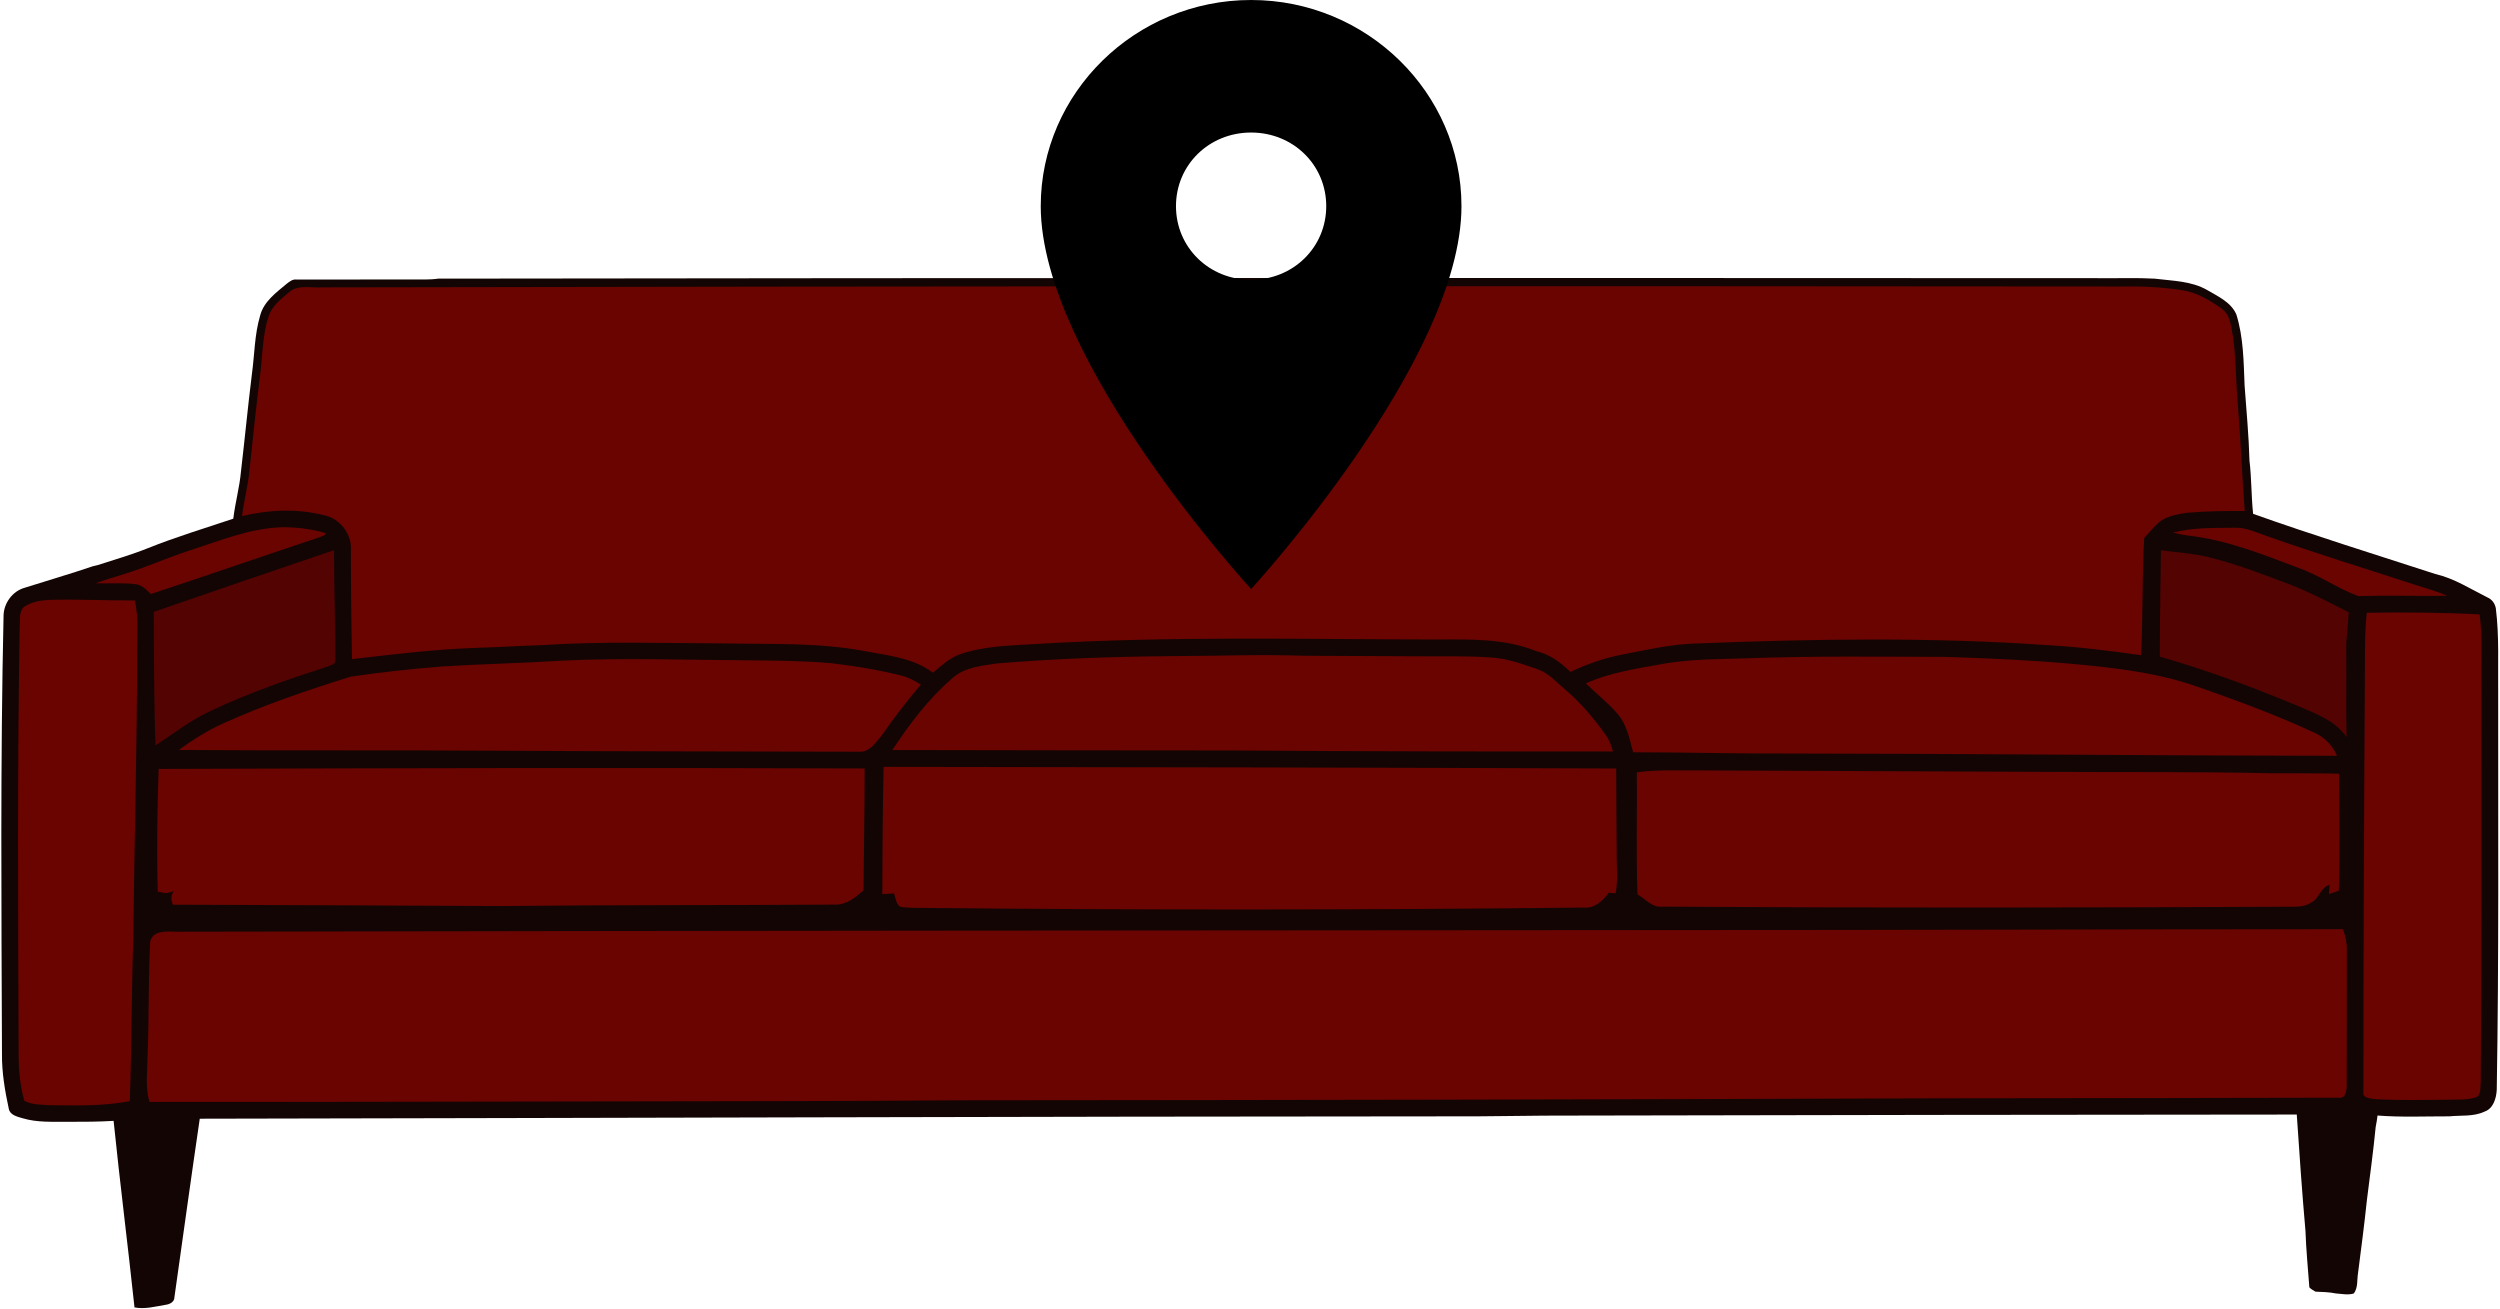 <?xml version="1.0" encoding="UTF-8" standalone="no"?>
<svg width="1129px" height="591px" viewBox="0 0 1129 591" version="1.1" xmlns="http://www.w3.org/2000/svg" xmlns:xlink="http://www.w3.org/1999/xlink" xmlns:sketch="http://www.bohemiancoding.com/sketch/ns">
    <!-- Generator: Sketch 3.3 (11970) - http://www.bohemiancoding.com/sketch -->
    <title>couchIcon</title>
    <desc>Created with Sketch.</desc>
    <defs></defs>
    <g id="Page-1" stroke="none" stroke-width="1" fill="none" fill-rule="evenodd" sketch:type="MSPage">
        <g id="couchIcon" sketch:type="MSLayerGroup">
            <path d="M129.41,128.2 C130.74,127.21 132.12,125.97 133.92,126.25 C151.18,126.24 168.44,126.23 185.7,126.2 C189.78,126.17 193.88,126.41 197.93,125.83 C448.27,125.47 698.61,125.51 948.95,125.62 C956.98,125.71 965.01,125.39 973.03,125.84 C981.06,126.86 989.61,126.83 996.83,131.02 C1001.72,133.89 1007.6,136.52 1009.96,142.06 C1013.17,152.41 1013.22,163.37 1013.66,174.1 C1014.48,185.42 1015.56,196.73 1015.87,208.09 C1016.83,216.04 1016.65,224.08 1017.51,232.05 C1044.74,241.76 1072.36,250.28 1099.83,259.23 C1108.3,261.18 1115.62,265.95 1123.3,269.78 C1125.34,270.63 1126.72,272.51 1127.11,274.68 C1128.7,287.39 1128.02,300.21 1128.18,312.99 C1128.14,372.73 1128.53,432.47 1127.53,492.2 C1127.32,495.97 1125.99,500.64 1122.03,502 C1117.05,504.36 1111.42,503.6 1106.1,504.14 C1095.3,504.11 1084.46,504.62 1073.69,503.77 C1073.47,505.49 1073.23,507.22 1072.86,508.93 C1071.78,519.94 1070.28,530.92 1068.9,541.89 C1067.75,552.92 1066.3,563.92 1064.89,574.91 C1064.37,577.97 1064.95,581.49 1062.99,584.13 C1060.38,584.95 1057.61,584.3 1054.96,584.13 C1051.9,583.5 1048.76,583.45 1045.66,583.31 C1044.69,582.7 1043.64,582.21 1042.9,581.36 C1042.27,572.87 1041.45,564.4 1041.15,555.9 C1039.6,538.41 1038.4,520.86 1037.22,503.33 C929.14,503.41 821.05,503.53 712.96,503.79 C691.95,503.69 670.95,504.32 649.94,504.15 C463.37,504.21 276.79,504.88 90.21,505.21 C86.26,532.09 82.57,559.01 78.76,585.9 C78.77,587.91 76.71,588.99 74.95,589.22 C70.27,589.98 65.51,591.35 60.74,590.43 C57.75,562.33 54.17,534.29 51.3,506.18 C44.54,506.6 37.77,506.62 31,506.61 C24.01,506.52 16.88,507.04 10.1,504.97 C7.73,504.26 4.46,503.55 3.96,500.68 C2.22,492.57 0.81,484.32 0.89,476 C0.65,409.97 0.13,343.92 1.61,277.89 C1.76,272.39 5.58,267.08 10.92,265.5 C21.21,262.23 31.6,259.23 41.83,255.75 C42.4,255.61 43.53,255.34 44.1,255.2 C51.7,252.73 59.41,250.53 66.83,247.54 C79.45,242.48 92.47,238.56 105.35,234.24 C106.21,227.03 108.2,220 108.84,212.76 C110.55,198.17 111.95,183.56 113.75,168.99 C114.98,160.13 114.92,151.04 117.51,142.41 C119.16,136.16 124.69,132.15 129.41,128.2 L129.41,128.2 Z" id="Shape" fill="#130504" sketch:type="MSShapeGroup"></path>
            <path d="M145.95,129.78 C416.66,129.24 687.36,129.09 958.07,129.39 C967.12,129.19 976.2,129.65 985.17,131 C991.97,131.94 998.02,135.59 1003.49,139.54 C1006.16,141.38 1007.01,144.65 1007.65,147.64 C1009.97,159.27 1009.55,171.2 1010.63,182.97 C1011.93,198.89 1012.53,214.85 1013.7,230.78 C1004.91,230.74 996.1,230.8 987.34,231.61 C983.46,232.15 979.46,232.95 976.09,235.05 C973.1,237.27 970.84,240.28 968.31,242.96 C967.31,260.58 967.83,278.25 966.88,295.87 C952.97,293.94 939.03,292.14 924.99,291.37 C872.08,287.66 818.95,288.5 765.98,290.6 C754.83,290.88 743.93,293.42 733.02,295.52 C724.77,297.09 716.78,299.83 709.2,303.43 C704.84,299.2 699.89,295.47 693.85,294.08 C679.63,288.29 664.04,288.73 648.98,288.8 C588.64,288.72 528.23,287.18 467.97,290.82 C456.15,291.58 444.03,291.62 432.77,295.76 C428.36,297.48 424.94,300.88 421.3,303.78 C412.52,297.11 401.24,296.08 390.78,294.08 C370.1,290.14 348.95,290.97 328.01,290.58 C300.01,290.48 271.97,289.5 244.01,291.38 C234.65,291.64 225.31,292.28 215.96,292.54 C196.87,293.13 177.9,295.48 158.95,297.66 C158.67,281.1 158.46,264.55 158.46,247.99 C158.82,240.91 153.2,233.87 146.19,232.65 C134.07,229.56 121.4,230.2 109.3,233.05 C110.19,226.02 112.07,219.15 112.71,212.08 C114.17,198 115.66,183.93 117.41,169.89 C118.55,160.95 118.5,151.77 121.21,143.1 C122.63,138.41 126.64,135.24 130.25,132.22 C134.49,128.21 140.73,130.21 145.95,129.78 L145.95,129.78 Z" id="Shape" fill="#690401" sketch:type="MSShapeGroup"></path>
            <path d="M85.61,248.61 C99.47,244.14 113.27,238.36 128.05,238.09 C134.42,238.13 140.84,238.92 146.96,240.73 C146.97,242 145.44,242.02 144.59,242.51 C119.08,251.01 93.68,259.84 68.13,268.25 C66.09,266.29 63.96,264.01 60.95,263.78 C55.02,263.12 49.02,263.61 43.06,263.4 C47.65,261.79 52.31,260.43 56.94,258.96 C66.65,255.93 75.93,251.72 85.61,248.61 L85.61,248.61 Z" id="Shape" fill="#690401" sketch:type="MSShapeGroup"></path>
            <path d="M981.29,240.55 C990.31,238.16 999.73,238.44 1008.98,238.33 C1014.26,238.09 1019.06,240.52 1023.93,242.16 C1045.79,249.9 1067.98,256.68 1090.02,263.89 C1095.07,265.54 1100.23,266.88 1105.1,269.07 C1091.72,269.21 1078.33,268.84 1064.96,269.18 C1055.75,265.8 1047.61,259.9 1038.33,256.58 C1021.98,250.43 1005.51,243.75 988,241.85 C985.74,241.52 983.5,241.05 981.29,240.55 L981.29,240.55 Z" id="Shape" fill="#690401" sketch:type="MSShapeGroup"></path>
            <path d="M975.88,248.46 C983.16,249.54 990.57,249.88 997.73,251.7 C1009.48,254.59 1020.79,258.94 1032.1,263.18 C1041.95,266.86 1051.28,271.72 1060.64,276.47 C1060.55,282.33 1059.37,288.13 1059.57,294 C1059.72,306.96 1059.4,319.92 1059.71,332.87 C1054.59,325.38 1045.79,322.3 1037.84,318.86 C1017.42,310.34 996.64,302.61 975.36,296.54 C975.34,280.51 975.71,264.48 975.88,248.46 L975.88,248.46 Z" id="Shape" fill="#530301" sketch:type="MSShapeGroup"></path>
            <path d="M69.46,276.31 C96.54,266.91 123.69,257.7 150.83,248.46 C150.86,264.99 151.45,281.53 151.43,298.06 C151.76,300.01 149.37,300.32 148.1,300.95 C130.13,306.73 112.26,312.96 95.17,321.02 C86.22,325.15 78.43,331.25 70.24,336.63 C69.49,316.53 69.54,296.42 69.46,276.31 L69.46,276.31 Z" id="Shape" fill="#530301" sketch:type="MSShapeGroup"></path>
            <path d="M10.95,274.01 C14.46,271.62 18.84,271.03 23,270.89 C35.61,270.58 48.22,271.22 60.83,271.16 C62.71,278.62 61.89,286.33 61.93,293.92 C61.93,337.29 60.62,380.64 60.2,424.01 C59.35,448.43 59.49,472.87 58.61,497.3 C46.55,499.58 34.22,499.26 22.01,499.09 C18.31,498.84 14.37,498.9 11,497.14 C9.06,490.28 8.39,483.09 8.42,475.98 C8.16,411.65 7.81,347.32 8.89,283 C9.26,280.02 8.3,276.15 10.95,274.01 L10.95,274.01 Z" id="Shape" fill="#690401" sketch:type="MSShapeGroup"></path>
            <path d="M1067.95,310.01 C1068.11,298.91 1067.69,287.78 1068.82,276.72 C1085.81,276.45 1102.82,276.57 1119.79,277.46 C1121.27,288.24 1120.37,299.16 1120.64,310.01 C1120.69,369.69 1120.78,429.38 1120.29,489.06 C1119.96,491.3 1120.68,494.93 1117.81,495.66 C1113.98,496.8 1109.93,496.48 1106,496.64 C1094.74,496.69 1083.46,497.02 1072.22,496.34 C1070.28,496.01 1066.77,495.87 1067.31,493.06 C1067.33,432.05 1067.55,371.03 1067.95,310.01 L1067.95,310.01 Z" id="Shape" fill="#690401" sketch:type="MSShapeGroup"></path>
            <path d="M450.1,299.63 C476.34,297.43 502.68,296.54 529.01,296.31 C548.98,296.26 568.95,295.45 588.92,296.14 C605.94,296.2 622.96,296.27 639.98,296.38 C651.32,296.51 662.68,296.08 674,296.98 C681.18,297.49 687.99,300 694.72,302.38 C699.53,304.08 702.88,308.13 706.71,311.3 C713.79,317.26 719.78,324.38 725.13,331.89 C726.77,334.12 727.66,336.75 728.43,339.37 C671.28,339.41 614.13,339.34 556.99,338.91 C505.66,338.88 454.33,338.83 403,338.71 C410.75,326.9 419.4,315.51 430.12,306.22 C435.58,301.36 443.19,300.67 450.1,299.63 L450.1,299.63 Z" id="Shape" fill="#690401" sketch:type="MSShapeGroup"></path>
            <path d="M752.02,299.62 C763.88,297.65 775.96,297.67 787.95,297.32 C818.27,296.19 848.62,296.56 878.96,296.66 C898.31,297.29 917.68,298.12 936.97,299.91 C955.28,301.61 973.79,303.75 991.27,309.75 C1009.29,316.02 1027.26,322.6 1044.59,330.62 C1049.43,332.66 1053.35,336.47 1055.4,341.33 C973.27,341.25 891.14,340.35 809,340.29 C785.17,340.39 761.35,339.74 737.51,339.72 C735.9,333.76 734.75,327.31 730.59,322.49 C726.27,317.39 720.92,313.31 716.19,308.62 C727.49,303.49 739.93,301.87 752.02,299.62 L752.02,299.62 Z" id="Shape" fill="#690401" sketch:type="MSShapeGroup"></path>
            <path d="M199.54,300.98 C217.67,299.85 235.84,299.51 253.96,298.34 C281.63,296.99 309.33,298.06 337.01,298.19 C349.72,298.32 362.44,298.37 375.11,299.47 C385.84,300.74 396.54,302.44 407.02,305.09 C410.21,305.83 413.08,307.46 415.86,309.15 C409.59,316.53 403.66,324.19 398.18,332.17 C395.47,335.28 392.71,339.83 388.01,339.48 C333.35,339.3 278.69,339.37 224.03,339.02 C176.27,338.7 128.51,339.04 80.75,338.68 C87.03,334.12 93.62,329.91 100.73,326.73 C119.39,318.25 138.85,311.68 158.39,305.58 C172.03,303.52 185.79,302.12 199.54,300.98 L199.54,300.98 Z" id="Shape" fill="#690401" sketch:type="MSShapeGroup"></path>
            <path d="M399.04,346.32 C509.32,346.45 619.59,346.62 729.87,347.05 C730,360.36 729.93,373.68 730.11,387 C730.12,392.46 730.68,397.98 729.63,403.39 C728.57,403.31 727.51,403.25 726.47,403.2 C723.83,406.93 719.96,410.38 715.04,409.86 C614.37,410.97 513.69,411 413.02,409.98 C410.83,409.88 408.61,409.94 406.48,409.45 C404.54,408.1 404.46,405.48 403.77,403.44 C402,403.61 400.22,403.71 398.45,403.75 C398.49,384.61 398.63,365.46 399.04,346.32 L399.04,346.32 Z" id="Shape" fill="#690401" sketch:type="MSShapeGroup"></path>
            <path d="M71.64,347.25 C177.92,346.89 284.19,346.64 390.47,347.03 C390.5,365.38 390.09,383.74 389.96,402.09 C386.34,405.29 382.21,408.69 377.08,408.52 C326.73,408.85 276.37,408.61 226.02,409.17 C176.7,408.91 127.36,408.73 78.03,408.56 C77.27,406.49 76.98,404.19 78.61,402.41 C77.41,402.88 76.14,403.14 74.87,403.36 C73.67,403.11 72.46,402.87 71.26,402.65 C70.73,384.19 71.03,365.71 71.64,347.25 L71.64,347.25 Z" id="Shape" fill="#690401" sketch:type="MSShapeGroup"></path>
            <path d="M739.21,348.79 C749.07,347.38 759.05,348.08 768.96,347.92 C821.98,348.19 875.01,348.31 928.03,348.59 C960.34,348.81 992.67,348.44 1024.98,349.2 C1035.4,349.26 1045.84,349.15 1056.27,349.4 C1056.47,367 1056.77,384.62 1056.22,402.23 C1054.73,402.73 1053.25,403.25 1051.79,403.78 C1051.81,402.38 1051.91,400.99 1052.04,399.61 C1047.79,400.78 1047.42,405.95 1043.6,407.65 C1041.08,409.37 1037.96,409.51 1035.03,409.47 C940.33,409.93 845.62,410.05 750.92,409.44 C746.21,410.08 743.15,406.01 739.48,403.89 C738.87,385.53 739.35,367.15 739.21,348.79 L739.21,348.79 Z" id="Shape" fill="#690401" sketch:type="MSShapeGroup"></path>
            <path d="M80.04,420.76 C305.35,420.33 530.66,420.16 755.98,420.02 C856.68,420.04 957.39,419.63 1058.1,419.63 C1059.17,422.66 1059.91,425.83 1059.83,429.07 C1059.79,449.41 1059.77,469.76 1059.77,490.1 C1059.75,492.46 1059.33,496.35 1056.05,495.72 C996.38,495.88 936.7,495.94 877.03,496 C728.7,496.52 580.37,496.8 432.04,496.9 C377.36,497.36 322.67,497.26 267.98,497.41 C201.15,497.46 134.31,497.72 67.48,497.62 C65.54,490.86 66.61,483.79 66.64,476.88 C67.35,459.63 66.94,442.34 67.82,425.11 C69.32,419.82 75.76,420.71 80.04,420.76 L80.04,420.76 Z" id="Shape" fill="#690401" sketch:type="MSShapeGroup"></path>
            <path d="M565,0 C512.748,0 470,41.893 470,93.101 C470,162.925 565,266 565,266 C565,266 660,162.925 660,93.101 C660,41.893 617.252,0 565,0 L565,0 Z M565,126.351 C546.002,126.351 531.071,111.718 531.071,93.101 C531.071,74.482 546.002,59.851 565,59.851 C583.998,59.851 598.929,74.482 598.929,93.101 C598.929,111.718 583.998,126.351 565,126.351 L565,126.351 Z" id="Shape" fill="#000000" sketch:type="MSShapeGroup"></path>
        </g>
    </g>
</svg>